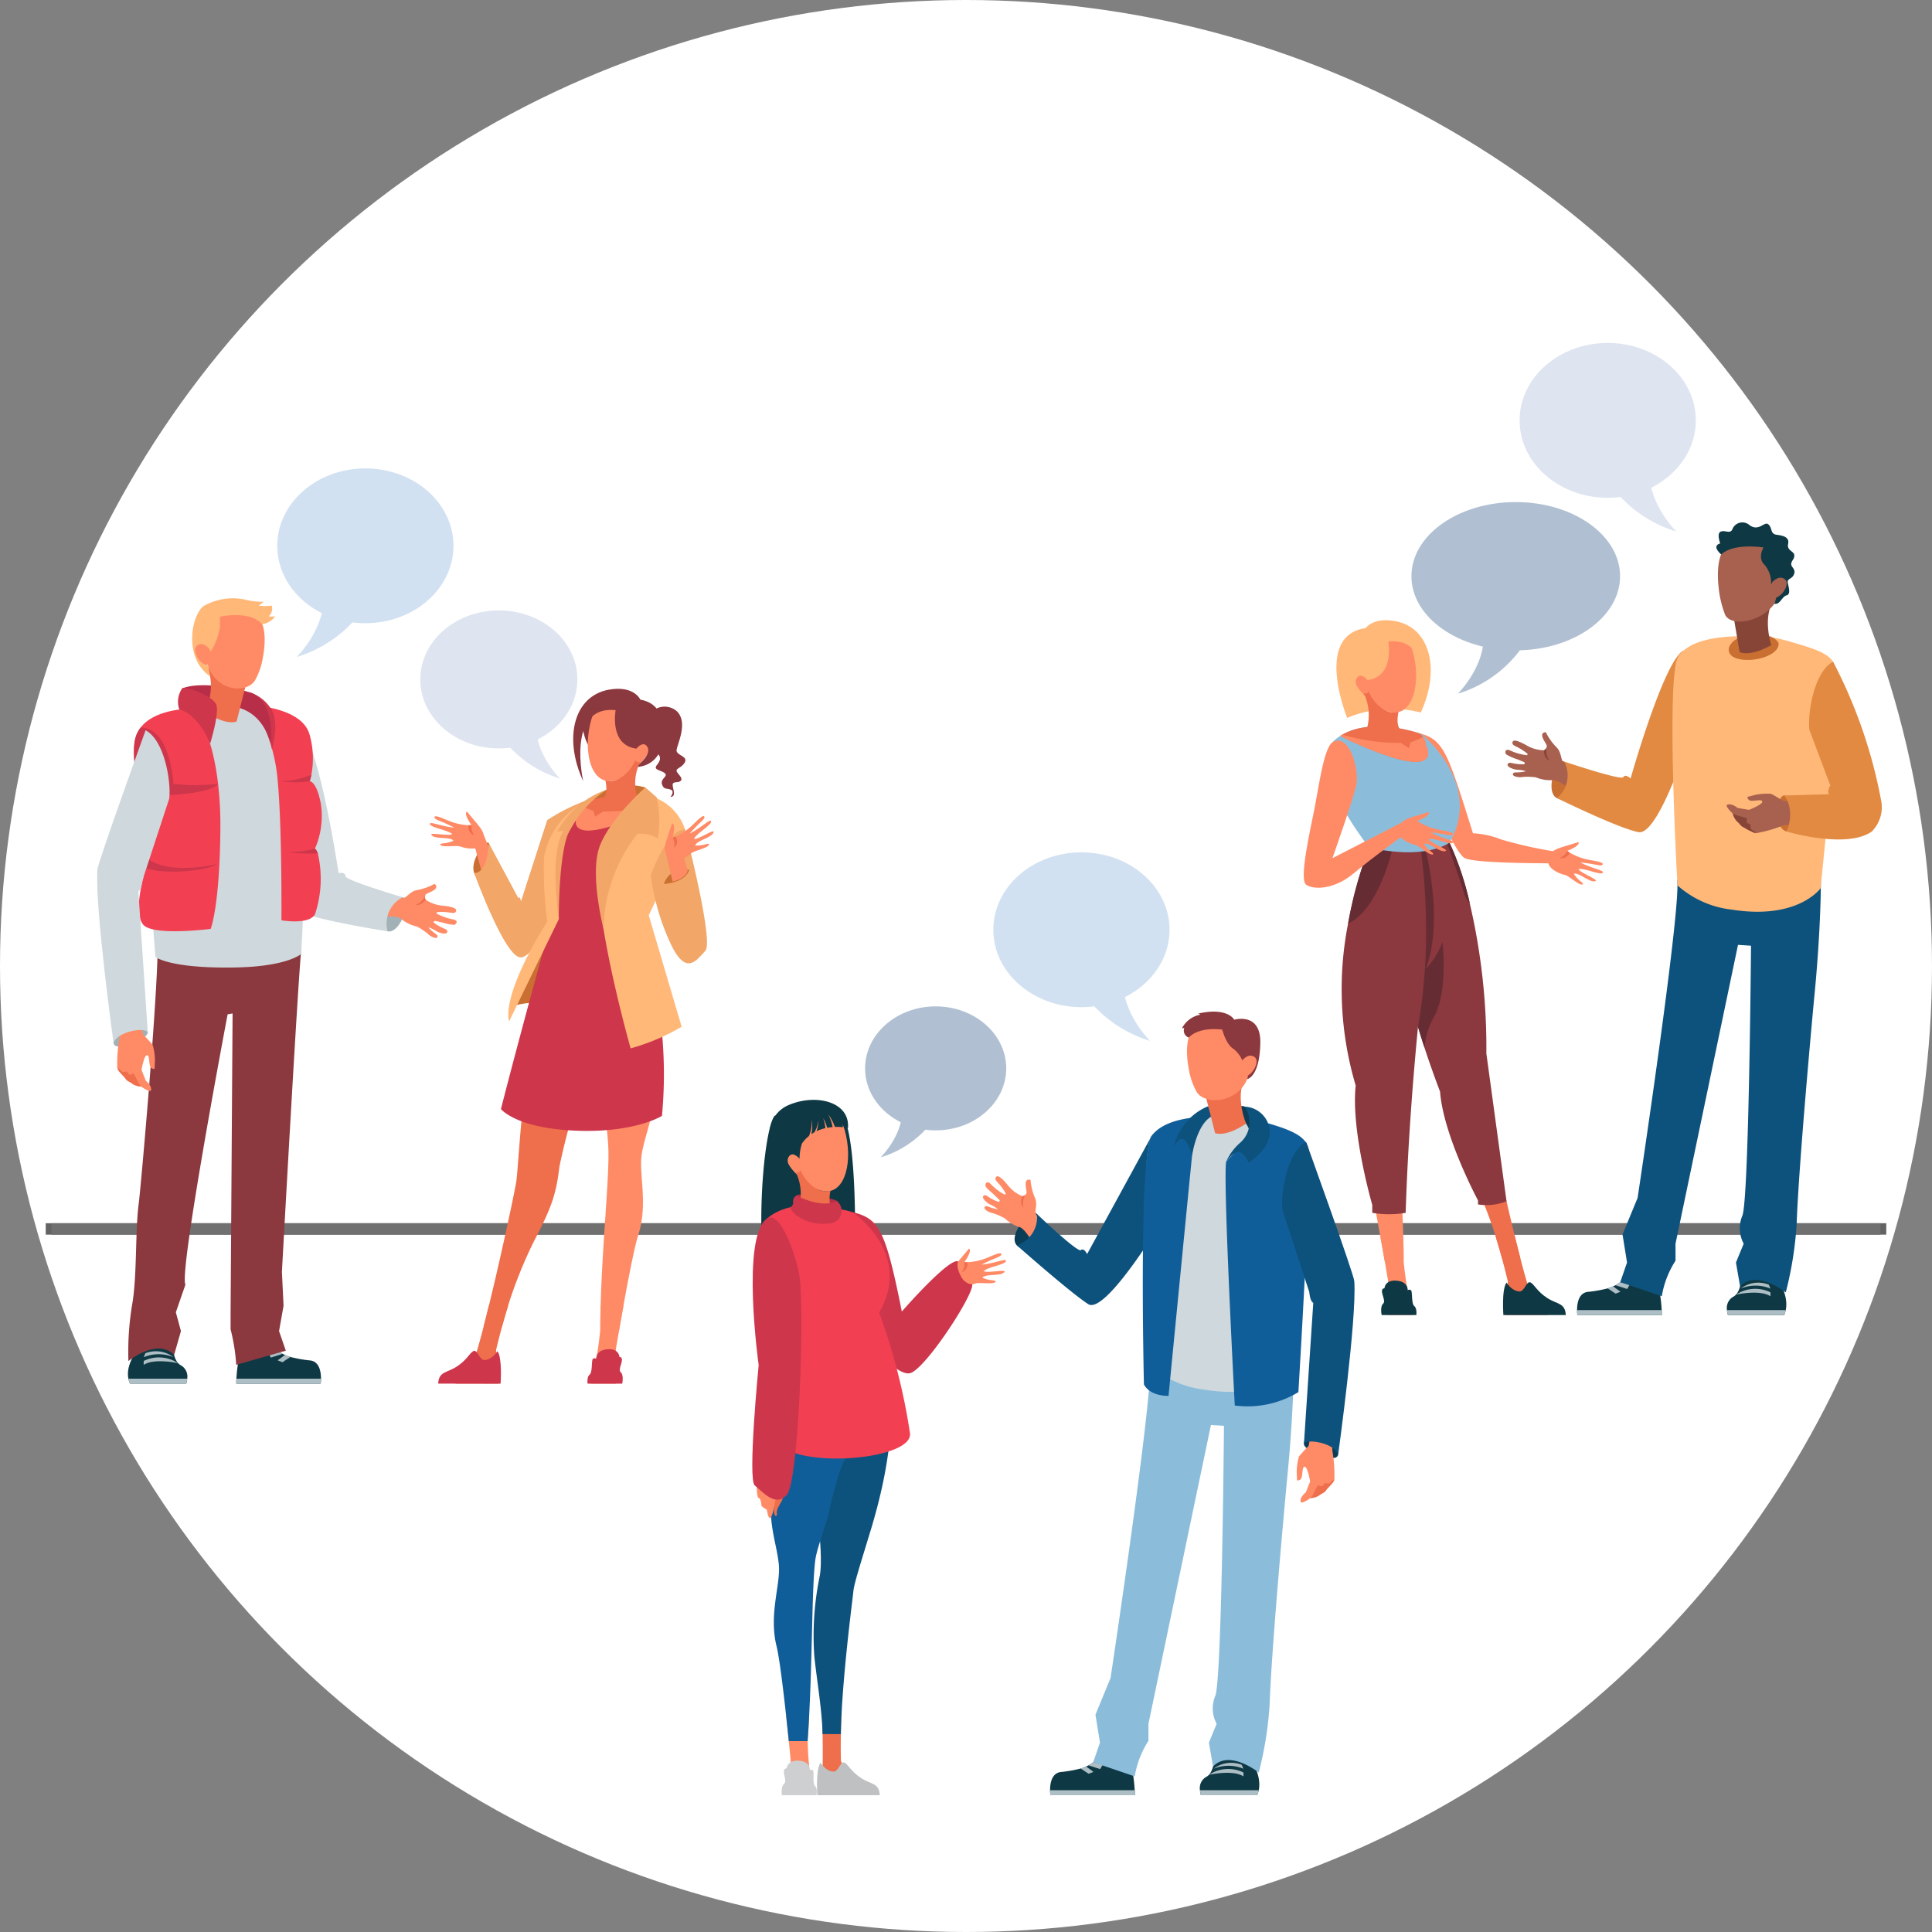 <svg xmlns="http://www.w3.org/2000/svg" width="169" height="169" viewBox="0 0 169 169">
  <rect x="0" y="0" width="169" height="169" fill="#808080" stroke="none"/>
  <g id="Grupo_898337" data-name="Grupo 898337" transform="translate(-1067 -1561)">
    <g id="Grupo_898330" data-name="Grupo 898330">
      <circle id="Elipse_6260" data-name="Elipse 6260" cx="84.5" cy="84.5" r="84.5" transform="translate(1067 1561)" fill="#fff"/>
      <g id="Grupo_898289" data-name="Grupo 898289" transform="translate(1075.498 1597)">
        <g id="Rectángulo_297411" data-name="Rectángulo 297411" transform="translate(-4.498 71)" fill="#636363" stroke="#707070" stroke-width="1">
          <rect width="161" height="1" stroke="none"/>
          <rect x="0.5" y="0.5" width="160" fill="none"/>
        </g>
        <g id="OBJECTS" transform="translate(0 0)">
          <g id="Grupo_889116" data-name="Grupo 889116" transform="translate(77.478 52.495)">
            <path id="Trazado_622932" data-name="Trazado 622932" d="M477.208,304.757c-.034.615,2.875,1.828,2.995.94S477.295,303.2,477.208,304.757Z" transform="translate(-449.128 -266.958)" fill="#0a3d56"/>
            <g id="Grupo_889111" data-name="Grupo 889111" transform="translate(27.453 36.396)">
              <path id="Trazado_622933" data-name="Trazado 622933" d="M477.644,302.844a12.575,12.575,0,0,1,.191,2.6.269.269,0,0,1-.015.039c-.143.338-.57.66-.711.889s-.41.274-.623.463a1.589,1.589,0,0,1-.748.224s-.843.619-.867.281c-.028-.421.465-.787.465-.787l.375-.95s-.219-1.281-.467-1.281-.156.531-.281.952a.359.359,0,0,1-.395.235l-.031-.768a5.214,5.214,0,0,1,.193-1.31c.14-.208.849-.939.849-.939l.3-1.584,2.124.127A10.607,10.607,0,0,0,477.644,302.844Z" transform="translate(-474.538 -300.905)" fill="#ff8b66"/>
              <path id="Trazado_622934" data-name="Trazado 622934" d="M481.729,320.387c-.143.338-.57.66-.711.889s-.41.274-.623.463a1.589,1.589,0,0,1-.748.224c.2-.16.566-1.055.658-1.11s.147.072.312.072.237-.329.4-.274a.331.331,0,0,0,.456-.145A.279.279,0,0,1,481.729,320.387Z" transform="translate(-478.447 -315.811)" fill="#ef6e4b"/>
            </g>
            <path id="Trazado_622935" data-name="Trazado 622935" d="M371.425,220.983c-.51-.591-2.577,1.859-1.758,2.742s2.4-.884,2.4-.884A3.992,3.992,0,0,0,371.425,220.983Z" transform="translate(-366.701 -203.289)" fill="#0a3d56"/>
            <g id="Grupo_889112" data-name="Grupo 889112" transform="translate(0 14.401)">
              <path id="Trazado_622936" data-name="Trazado 622936" d="M358.514,210.484a5.6,5.6,0,0,1,1.065.457,3.187,3.187,0,0,0,1.267.757c.394.081.959,1.014.959,1.014a3.475,3.475,0,0,0,.949-1.664s-.433-.366-.475-.54c-.087-.347.2-.823-.092-1.423a5.039,5.039,0,0,1-.358-1.5s-.336-.149-.413.19.127.847.046.988a.4.4,0,0,1-.057.078.021.021,0,0,0,0,.007.379.379,0,0,1-.286.144.047.047,0,0,1-.024,0,3.1,3.1,0,0,1-1.271-.98c-.35-.422-.865-.976-1.031-.659s.264.344.868,1.421l-.084.094a4.636,4.636,0,0,1-1.223-.925c-.379-.372-.51,0-.457.179s.487.5.758.768c.181.178.37.362.483.471l-.056.157c-1-.341-1.118-.746-1.361-.557s.353.7.671.81a2.91,2.91,0,0,1,.577.364c-.817-.112-.987-.4-1.147-.2S358.231,210.447,358.514,210.484Z" transform="translate(-357.659 -207.261)" fill="#ff8b66"/>
              <path id="Trazado_622937" data-name="Trazado 622937" d="M372.115,215.2a1.531,1.531,0,0,1,.186-1.174.38.38,0,0,1-.286.144A.916.916,0,0,0,372.115,215.2Z" transform="translate(-368.561 -212.433)" fill="#ef6e4b"/>
            </g>
            <path id="Trazado_622938" data-name="Trazado 622938" d="M382.086,192.164l-5.652,10.353s-.255-.582-.544-.349S372.042,199,372.042,199a2.567,2.567,0,0,1-1.758,2.742s4.706,4.162,6.251,5.15,6.769-7.779,6.769-7.779Z" transform="translate(-367.319 -181.309)" fill="#0d527c"/>
            <g id="Grupo_889113" data-name="Grupo 889113" transform="translate(5.877 63.701)">
              <path id="Trazado_622939" data-name="Trazado 622939" d="M382.678,421.56a3.361,3.361,0,0,0,.026.435h7.388c0-.146,0-.292-.01-.435a13.565,13.565,0,0,0-.694-3.609l-1.846-.793a2.954,2.954,0,0,1-1.082,1.956,2.611,2.611,0,0,1-.422.271c-.068.037-.135.07-.206.1a3.547,3.547,0,0,1-.472.175,11.5,11.5,0,0,1-1.773.31C382.8,420.094,382.678,421,382.678,421.56Z" transform="translate(-382.678 -417.158)" fill="#0e3944"/>
              <path id="Trazado_622940" data-name="Trazado 622940" d="M382.678,435.9a3.361,3.361,0,0,0,.026.435h7.388c0-.146,0-.292-.01-.435Z" transform="translate(-382.678 -431.497)" fill="#adbec4"/>
              <path id="Trazado_622941" data-name="Trazado 622941" d="M396.978,425.756l1.025.329.217-.375-.819-.224A2.614,2.614,0,0,1,396.978,425.756Z" transform="translate(-393.619 -423.529)" fill="#adbec4"/>
              <path id="Trazado_622942" data-name="Trazado 622942" d="M394.091,427.247l.691.459.425-.167-.644-.467A3.548,3.548,0,0,1,394.091,427.247Z" transform="translate(-391.41 -424.743)" fill="#adbec4"/>
            </g>
            <g id="Grupo_889114" data-name="Grupo 889114" transform="translate(18.983 62.867)">
              <path id="Trazado_622943" data-name="Trazado 622943" d="M438.487,418.841a1.844,1.844,0,0,0,.083.435h4.921a2.2,2.2,0,0,0,.138-.435c.485-2.355-2.785-5.236-2.785-5.236l-1.038,1.385s.12,2.217-.759,2.678A1.124,1.124,0,0,0,438.487,418.841Z" transform="translate(-438.48 -413.605)" fill="#0e3944"/>
              <path id="Trazado_622944" data-name="Trazado 622944" d="M443.654,435.9h-5.142a1.845,1.845,0,0,0,.083.435h4.921A2.205,2.205,0,0,0,443.654,435.9Z" transform="translate(-438.504 -430.663)" fill="#adbec4"/>
              <path id="Trazado_622945" data-name="Trazado 622945" d="M441.855,428.438s2.073-.473,3.019.14v-.342A3.041,3.041,0,0,0,441.855,428.438Z" transform="translate(-441.062 -424.551)" fill="#adbec4"/>
              <path id="Trazado_622946" data-name="Trazado 622946" d="M443.6,426.2a3.382,3.382,0,0,1,2.608,0l-.147-.345A2.532,2.532,0,0,0,443.6,426.2Z" transform="translate(-442.4 -422.842)" fill="#adbec4"/>
            </g>
            <path id="Trazado_622947" data-name="Trazado 622947" d="M416.327,273.844c0,4.681-.461,9.449-.579,10.658s-1.371,14.719-1.547,19.945a31.853,31.853,0,0,1-.95,5.917s-2.55-2.061-4-.53l-.362-2.089.677-1.645a2.857,2.857,0,0,1-.132-2.417c.592-1.057.773-23.65.773-23.65l-1.139-.073-5.467,26.14v1.489a8.2,8.2,0,0,0-1.2,3.107l-3.633-1.235.592-1.716-.394-2.45,1.32-3.2s3.776-24.988,3.469-27.792Z" transform="translate(-389.118 -243.804)" fill="#8bbddb"/>
            <path id="Trazado_622948" data-name="Trazado 622948" d="M431.164,206.959s-1.972,2.777-7.745,1.863a8.576,8.576,0,0,1-4.768-2.12s-1.054-18.589.106-20.1c.843-1.1,2.5-1.565,4.662-1.679.815-.042,1.7-.035,2.644.01a8.925,8.925,0,0,1,1.976.317c2.419.675,4.114,2.262,4.371,3.507C432.733,190.32,431.164,206.959,431.164,206.959Z" transform="translate(-403.989 -175.749)" fill="#cfd8dc"/>
            <path id="Trazado_622949" data-name="Trazado 622949" d="M452.742,182.035a2.064,2.064,0,0,1,1.02,1.558s.349-2.131-.479-2.455S452.742,182.035,452.742,182.035Z" transform="translate(-430.372 -172.831)" fill="#0a3d56"/>
            <path id="Trazado_622950" data-name="Trazado 622950" d="M454.413,210.184a8.545,8.545,0,0,1-5.565,1.169s-1.036-19.5-.756-21.325a15.64,15.64,0,0,1,1.8-1.7,3.126,3.126,0,0,0,.968-1.918c2.419.675,4.171,1.21,4.429,2.455C455.616,190.422,454.413,210.184,454.413,210.184Z" transform="translate(-426.814 -176.903)" fill="#105e99"/>
            <path id="Trazado_622951" data-name="Trazado 622951" d="M422.658,185.016a8.046,8.046,0,0,0-1.126,3.384c-.123,1.149-2.063,21.052-2.063,21.052-1.752-.01-2.152-1.012-2.152-1.012s-.481-20.237.679-21.745C418.839,185.6,420.5,185.13,422.658,185.016Z" transform="translate(-403.229 -175.84)" fill="#105e99"/>
            <path id="Trazado_622952" data-name="Trazado 622952" d="M449.882,181.317a2.307,2.307,0,0,1,2.139,1.783c.425,1.752-1.814,3.127-1.814,3.127s-.367-.946-.859-.945-1.1.854-1.1.854a4.8,4.8,0,0,1,1.166-1.606A2.408,2.408,0,0,0,449.882,181.317Z" transform="translate(-426.971 -173.01)" fill="#0d527c"/>
            <path id="Trazado_622953" data-name="Trazado 622953" d="M431.806,181.15a5.04,5.04,0,0,0-3.007,3.539s.456-.891.859-.625.734,1.378.734,1.378.4-2.719,1.722-3.406Z" transform="translate(-412.09 -172.882)" fill="#0d527c"/>
            <path id="Trazado_622954" data-name="Trazado 622954" d="M471.188,194.421c-1.659.872-2.246,4.5-2.07,5.976l2.348,7.157s.059.833.352.95L471,220.835c.237-.468,2.654-.087,2.995.94,0,0,1.646-11.9,1.41-15.172C475.354,205.956,471.188,194.421,471.188,194.421Z" transform="translate(-442.916 -183.036)" fill="#0d527c"/>
            <path id="Trazado_622955" data-name="Trazado 622955" d="M440.873,172.606l.768,3.025s.869.409,2.711-.831c0,0-.978-2.3-.112-3.937,0,0-.219.013-.566.054C443.674,170.917,443.326,172.716,440.873,172.606Z" transform="translate(-421.328 -165.011)" fill="#ef6e4b"/>
            <g id="Grupo_889115" data-name="Grupo 889115" transform="translate(17.414)">
              <path id="Trazado_622956" data-name="Trazado 622956" d="M439.238,153.023c.036,3.579-3.79,4.046-4.681,2.723a6,6,0,0,1-.712-2.039c-.037-.191-.068-.385-.093-.58-.166-1.32-.037-2.656.7-3.01C437.019,148.886,439.2,149.444,439.238,153.023Z" transform="translate(-433.245 -148.685)" fill="#ff8b66"/>
              <path id="Trazado_622964" data-name="Trazado 622964" d="M432.4,148.215s.714-.948,2.923-.7c0,0,.33,1.313,1,1.7a2.7,2.7,0,0,1,.926,1.51s.063-.556.348-.617-.083,1.737-.083,1.737,1.087-.164,1.141-3.167c.048-2.715-2.282-2.024-2.282-2.024s-.56-1.119-3.138-.543l.186.1a2.249,2.249,0,0,0-1.616,1.19l.2-.02A.64.64,0,0,0,432.4,148.215Z" transform="translate(-431.8 -145.949)" fill="#8b383e"/>
              <path id="Trazado_622965" data-name="Trazado 622965" d="M453.865,162.788s.517-.731,1.091-.365-.213,1.7-.8,1.7S453.865,162.788,453.865,162.788Z" transform="translate(-448.628 -158.475)" fill="#ff8b66"/>
            </g>
          </g>
          <g id="Grupo_889123" data-name="Grupo 889123" transform="translate(57.309 60.21)">
            <path id="Trazado_622968" data-name="Trazado 622968" d="M300.255,413.9a6.474,6.474,0,0,1-1.542-2.623c-.03-1.073-.009-2.547.04-4.154h-1.69c.068,1.752.073,3.936.049,4.6-.036.111-.159.846-.22.952a6.973,6.973,0,0,0-.015,1.38l3.419-.138-.031-.009C300.259,413.9,300.257,413.9,300.255,413.9Z" transform="translate(-290.962 -353.494)" fill="#ef6e4b"/>
            <path id="Trazado_622969" data-name="Trazado 622969" d="M293.571,306.1c.071-4.535.977-11.4,1.1-12.536.081-.735.712-2.653,1.557-5.458,1.959-6.506,2.086-11.2,1.415-15.437l-4.376.1c-.758,3.365-5.052,7-2.131,10.887.118,1.453.947,6.381.6,8.551a25.809,25.809,0,0,0-.507,6.789c.065,1.238.737,5.119.733,7.1Z" transform="translate(-285.824 -250.621)" fill="#0d527c"/>
            <g id="Grupo_889117" data-name="Grupo 889117" transform="translate(17.496 13.011)">
              <path id="Trazado_622970" data-name="Trazado 622970" d="M347.736,234.19l-.839,1c-.842,1-.63,1.077-.472,1.763.147.641,1.349.5,1.827.307.405-.161,1.484.087,1.783-.136.121-.09,0-.139-.348-.173a2.549,2.549,0,0,1-.77-.218c.257-.379,1.723-.083,1.936-.53.1-.217-1.647.169-1.814-.055,0,0,.08-.146.924-.4.484-.149.983-.3,1.011-.461.049-.3-.91.192-2.126.3,0,0,.491-.252.962-.455.431-.183.852-.31.752-.494-.081-.151-.746.154-1.176.332a5.206,5.206,0,0,1-1.8.408,1.858,1.858,0,0,1-.255,0C348.1,234.28,347.736,234.19,347.736,234.19Z" transform="translate(-346.28 -234.19)" fill="#ff8b66"/>
              <path id="Trazado_622971" data-name="Trazado 622971" d="M350,239.207a1.188,1.188,0,0,1-.226.883.71.71,0,0,0,.481-.879A1.859,1.859,0,0,1,350,239.207Z" transform="translate(-348.956 -238.029)" fill="#ef6e4b"/>
            </g>
            <path id="Trazado_622972" data-name="Trazado 622972" d="M276.306,183.929c-1.088,1.375-1.965,13.159,0,17.406a16.7,16.7,0,0,0,6.9-.424s.732-15.31-1.1-17.22Z" transform="translate(-274.352 -182.541)" fill="#0e3944"/>
            <path id="Trazado_622973" data-name="Trazado 622973" d="M306.178,219.9c2.833.683,3.361.9,4.947,8.864,0,0,4.125-4.742,4.934-4.39,0,0-.266.426.3,1.415a1.217,1.217,0,0,0,.927.607c.117.94-4.066,7.34-5.409,7.751s-4.912-3.954-5.447-5.383S306.178,219.9,306.178,219.9Z" transform="translate(-298.046 -210.248)" fill="#ce364c"/>
            <path id="Trazado_622974" data-name="Trazado 622974" d="M288.14,214.111c.175-.327,3.232.219,3.532.468s-1.146,1.354-1.92,1.037S287.935,214.494,288.14,214.111Z" transform="translate(-284.28 -205.738)" fill="#b72e48"/>
            <path id="Trazado_622975" data-name="Trazado 622975" d="M286.429,408.537h-2c.225,2.064.392,3.817.392,3.817L284.6,415.4h2.176a31.06,31.06,0,0,1-.471-4.8C286.358,409.927,286.4,409.235,286.429,408.537Z" transform="translate(-281.462 -354.575)" fill="#ff8b66"/>
            <path id="Trazado_622976" data-name="Trazado 622976" d="M278.6,287.589h0c.175,1.449.5,2.417.631,3.636.189,1.775-.9,4.346-.192,7.2.333,1.353.816,5.82,1.068,8.291h1.65c0-.023,0-.048,0-.07.431-6.013.337-12.947.655-15.672.134-1.149.933-3.014,1.245-4.5,0-.007.949-4.312,1.6-4.673,2.657-1.479,3.476-9.136,3.476-9.136l-6.531.3a10.257,10.257,0,0,0-3.426,8.785s-.008.058-.02.159A22.187,22.187,0,0,0,278.6,287.589Z" transform="translate(-276.915 -250.621)" fill="#105e99"/>
            <path id="Trazado_622977" data-name="Trazado 622977" d="M283.152,425.549s.081-.75,1.112-.662.9.842.9.842a.238.238,0,0,1,.293,0c.128.122-.062,1.162.184,1.381s.124.794.124.794h-3.029s-.111-.739.209-1.013S282.573,425.631,283.152,425.549Z" transform="translate(-280.152 -367.079)" fill="#cdcfd0"/>
            <path id="Trazado_622978" data-name="Trazado 622978" d="M275.684,238.52c1.185,2.672,12.108,1.849,11.711-.587A54.081,54.081,0,0,0,284.7,227.4c3-5.124-2.242-8.714-2.242-8.714s-4.893-1.792-7.577.51,3,9.416,3,9.416C277.109,230.509,275.174,237.371,275.684,238.52Z" transform="translate(-273.607 -208.804)" fill="#f24052"/>
            <g id="Grupo_889121" data-name="Grupo 889121" transform="translate(1.514)">
              <path id="Trazado_622979" data-name="Trazado 622979" d="M282.565,182.8s3.857-1.292,4.634,1.424.071,5.58-1.739,5.388C282.912,189.338,279.568,184.323,282.565,182.8Z" transform="translate(-280.643 -181.621)" fill="#ff8b66"/>
              <path id="Trazado_622984" data-name="Trazado 622984" d="M282.367,188.845a4.4,4.4,0,0,0-.837,2.585s-.647-.793-.986-.1,1.017,1.7,1.017,1.7-2.183.123-2.439-2.7C279.014,189.132,280.557,188.046,282.367,188.845Z" transform="translate(-278.91 -186.274)" fill="#0e3944"/>
              <path id="Trazado_622985" data-name="Trazado 622985" d="M288.332,204.926c.3.8,1.431,2.178,2.632,1.783,0,0-.3,1.188.2,1.621,0,0,.528.92-.674,1.05a2.639,2.639,0,0,1-2.34-1.05,4.354,4.354,0,0,0-.245-3.257A.261.261,0,0,0,288.332,204.926Z" transform="translate(-285.633 -198.788)" fill="#ef6e4b"/>
              <path id="Trazado_622989" data-name="Trazado 622989" d="M279.82,179.284a2.725,2.725,0,0,0-1.371,3.558c.244-.948,2.058-1.636,2.058-1.636a1.844,1.844,0,0,0,.552,1.411,3.3,3.3,0,0,1,.626-.667,3.523,3.523,0,0,0,.132-.4,3.007,3.007,0,0,0,.075-.374c.008-.061.017-.12.018-.175s.009-.109.005-.159a1.643,1.643,0,0,0-.015-.237l-.011-.09.021.088a1.717,1.717,0,0,1,.042.237c.009.05.008.1.013.161s0,.118,0,.181a3.106,3.106,0,0,1-.035.393c-.011.075-.025.148-.041.221.086-.059.173-.113.262-.162.032-.053.064-.107.093-.164a2.028,2.028,0,0,0,.2-.593,1.257,1.257,0,0,0,.017-.209v-.08l.009.08a1.277,1.277,0,0,1,.009.213,2.1,2.1,0,0,1-.133.637l-.007.018a3.733,3.733,0,0,1,.778-.265c-.008-.072-.017-.147-.029-.223a2.978,2.978,0,0,0-.1-.453,1.72,1.72,0,0,0-.078-.2,1.734,1.734,0,0,1,.112.183,3.07,3.07,0,0,1,.183.439c.025.074.048.148.068.22a4.542,4.542,0,0,1,.477-.061c-.025-.125-.06-.278-.105-.431a3.026,3.026,0,0,0-.175-.462,1.778,1.778,0,0,0-.112-.2,1.774,1.774,0,0,1,.143.178,3.107,3.107,0,0,1,.253.438,4.844,4.844,0,0,1,.194.463,5.125,5.125,0,0,1,.7.025c0-.019,0-.039,0-.062a2.4,2.4,0,0,0-.041-.412,1.805,1.805,0,0,0-.124-.4,1.073,1.073,0,0,0-.064-.124l-.027-.046.035.04a1.1,1.1,0,0,1,.088.112,1.883,1.883,0,0,1,.2.385,2.556,2.556,0,0,1,.125.423c.009.043.015.08.02.112.146.022.232.043.232.043C285.28,178.915,282.2,178.211,279.82,179.284Z" transform="translate(-278.237 -178.794)" fill="#0e3944"/>
            </g>
            <path id="Trazado_622990" data-name="Trazado 622990" d="M286.036,215.458c.025.578,1.513,1.642,3.294,1.423a1.106,1.106,0,0,0,.752-1.971s-1.065.746-3.532-.468a.584.584,0,0,0-.294.537A.461.461,0,0,1,286.036,215.458Z" transform="translate(-282.69 -206.069)" fill="#ce364c"/>
            <g id="Grupo_889122" data-name="Grupo 889122" transform="translate(0.389 33.122)">
              <path id="Trazado_622991" data-name="Trazado 622991" d="M280.579,324.6a1.5,1.5,0,0,1,0,.7c-.1.267-.549.853-.48,1.176s-.283.47-.254-.44S279.845,324.42,280.579,324.6Z" transform="translate(-278.341 -323.452)" fill="#ef6e4b"/>
              <path id="Trazado_622992" data-name="Trazado 622992" d="M275.2,321.072l-.254,1.321s-.176.91-.352.881-.264-.734-.264-.734-.44-.234-.47-.367-.029-.6-.249-.661-.162-1.7-.162-1.7S275.017,320.632,275.2,321.072Z" transform="translate(-273.446 -319.81)" fill="#ff8b66"/>
            </g>
            <path id="Trazado_622993" data-name="Trazado 622993" d="M273.068,222.668c1.2-.855,2.695,3.621,2.876,5.246.411,3.679-.117,17.7-1.116,18.888s-2.173-.293-2.819-.788.338-10.536.338-10.536S270.779,224.3,273.068,222.668Z" transform="translate(-271.79 -212.28)" fill="#ce364c"/>
            <path id="Trazado_622994" data-name="Trazado 622994" d="M295.924,428.4s-.167-2.25.273-2.838c0,0,.486.773,1.152.773.433,0,.608-1,.978-.773.325.2.544.759,1.417,1.335s1.583.412,1.638,1.5Z" transform="translate(-290.232 -367.576)" fill="#bfc0c1"/>
          </g>
          <g id="Grupo_889133" data-name="Grupo 889133" transform="translate(123.189 9.688)">
            <path id="Trazado_622995" data-name="Trazado 622995" d="M600.341,231.5c-.691-.363-1.717,2.674-.632,3.2s1.913-1.7,1.913-1.7A3.993,3.993,0,0,0,600.341,231.5Z" transform="translate(-595.205 -210.572)" fill="#c96f32"/>
            <g id="Grupo_889124" data-name="Grupo 889124" transform="translate(0 18.366)">
              <path id="Trazado_622996" data-name="Trazado 622996" d="M583.587,224.615a5.6,5.6,0,0,1,1.158.035,3.188,3.188,0,0,0,1.456.241c.4-.069,1.264.592,1.264.592a3.472,3.472,0,0,0,.273-1.9,2.03,2.03,0,0,1-.64-.329c-.208-.291-.118-.837-.606-1.29a5.038,5.038,0,0,1-.882-1.262s-.367-.016-.315.328.428.742.4.9a.4.4,0,0,1-.024.093.022.022,0,0,0,0,.008.381.381,0,0,1-.214.239.049.049,0,0,1-.022.009,3.1,3.1,0,0,1-1.542-.446c-.48-.264-1.162-.591-1.2-.236s.372.223,1.328,1l-.043.118a4.641,4.641,0,0,1-1.477-.412c-.489-.207-.473.191-.359.334a4.275,4.275,0,0,0,.987.436c.233.1.477.2.622.261l.005.167c-1.057.049-1.314-.285-1.471-.02s.583.52.92.508a2.915,2.915,0,0,1,.67.127c-.8.2-1.064-.007-1.142.232S583.311,224.685,583.587,224.615Z" transform="translate(-582.078 -220.706)" fill="#a8604f"/>
              <path id="Trazado_622997" data-name="Trazado 622997" d="M596.943,227.536a1.531,1.531,0,0,1-.257-1.161.381.381,0,0,1-.214.239A.916.916,0,0,0,596.943,227.536Z" transform="translate(-593.09 -225.043)" fill="#874538"/>
            </g>
            <path id="Trazado_622998" data-name="Trazado 622998" d="M612.325,190.287c-1.7.819-4.631,11.192-4.631,11.192s-.45-.448-.634-.125-5.177-1.365-5.177-1.365a2.567,2.567,0,0,1-.632,3.2s5.333,2.625,7.133,2.979,4.62-8.754,4.62-8.754Z" transform="translate(-596.748 -179.065)" fill="#e28a42"/>
            <g id="Grupo_889125" data-name="Grupo 889125" transform="translate(6.265 64.509)">
              <path id="Trazado_622999" data-name="Trazado 622999" d="M608.75,421.56a3.361,3.361,0,0,0,.026.435h7.388c0-.146,0-.292-.011-.435a13.568,13.568,0,0,0-.694-3.609l-1.846-.793a2.955,2.955,0,0,1-1.082,1.956,2.613,2.613,0,0,1-.423.271c-.068.037-.135.07-.206.1a3.544,3.544,0,0,1-.472.175,11.513,11.513,0,0,1-1.773.31C608.87,420.094,608.75,421,608.75,421.56Z" transform="translate(-608.75 -417.158)" fill="#0e3944"/>
              <path id="Trazado_623000" data-name="Trazado 623000" d="M608.75,435.9a3.361,3.361,0,0,0,.026.435h7.388c0-.146,0-.292-.011-.435Z" transform="translate(-608.75 -431.497)" fill="#adbec4"/>
              <path id="Trazado_623001" data-name="Trazado 623001" d="M623.05,425.756l1.025.329.216-.375-.819-.224A2.613,2.613,0,0,1,623.05,425.756Z" transform="translate(-619.691 -423.529)" fill="#adbec4"/>
              <path id="Trazado_623002" data-name="Trazado 623002" d="M620.164,427.247l.691.459.425-.167-.644-.467A3.548,3.548,0,0,1,620.164,427.247Z" transform="translate(-617.483 -424.743)" fill="#adbec4"/>
            </g>
            <g id="Grupo_889126" data-name="Grupo 889126" transform="translate(19.372 63.674)">
              <path id="Trazado_623003" data-name="Trazado 623003" d="M664.559,418.841a1.863,1.863,0,0,0,.083.435h4.921a2.22,2.22,0,0,0,.138-.435c.485-2.355-2.785-5.236-2.785-5.236l-1.038,1.385s.12,2.217-.759,2.678A1.124,1.124,0,0,0,664.559,418.841Z" transform="translate(-664.552 -413.605)" fill="#0e3944"/>
              <path id="Trazado_623004" data-name="Trazado 623004" d="M669.725,435.9h-5.142a1.86,1.86,0,0,0,.083.435h4.921A2.217,2.217,0,0,0,669.725,435.9Z" transform="translate(-664.576 -430.663)" fill="#adbec4"/>
              <path id="Trazado_623005" data-name="Trazado 623005" d="M667.928,428.438s2.073-.473,3.018.14v-.342A3.041,3.041,0,0,0,667.928,428.438Z" transform="translate(-667.135 -424.551)" fill="#adbec4"/>
              <path id="Trazado_623006" data-name="Trazado 623006" d="M669.676,426.2a3.382,3.382,0,0,1,2.608,0l-.147-.345A2.532,2.532,0,0,0,669.676,426.2Z" transform="translate(-668.473 -422.842)" fill="#adbec4"/>
            </g>
            <path id="Trazado_623007" data-name="Trazado 623007" d="M642.4,273.844c0,4.681-.461,9.449-.579,10.658s-1.37,14.719-1.547,19.945a31.869,31.869,0,0,1-.95,5.917s-2.55-2.061-3.995-.53l-.362-2.089.677-1.645a2.858,2.858,0,0,1-.132-2.417c.592-1.057.773-23.65.773-23.65l-1.139-.073L629.68,306.1v1.489a8.2,8.2,0,0,0-1.2,3.107l-3.633-1.235.592-1.716-.394-2.45,1.319-3.2s3.776-24.988,3.469-27.792Z" transform="translate(-614.803 -242.997)" fill="#0d527c"/>
            <path id="Trazado_623008" data-name="Trazado 623008" d="M644.285,192.522c0,.31,0,.627,0,.947,0,.592.007,1.2.016,1.818,0,.312.009.627.016.942.014.752.033,1.508.056,2.248.009.319.019.637.028.949.028.862.061,1.7.092,2.471.014.336.028.66.042.97.028.7.059,1.344.085,1.886.019.385.035.726.052,1.008.031.6.049.94.049.94a8.575,8.575,0,0,0,4.768,2.121c5.773.914,7.746-1.863,7.746-1.863s.023-.218.063-.608c.028-.256.061-.587.1-.979.049-.467.1-1.022.164-1.642q.046-.455.092-.951c.066-.693.136-1.442.209-2.227.026-.305.054-.618.08-.932.056-.627.11-1.273.162-1.919.026-.315.052-.632.075-.947.056-.7.106-1.39.153-2.069.021-.324.042-.641.061-.956.047-.742.085-1.459.115-2.126.014-.336.026-.658.033-.965.021-.693.028-1.313.014-1.837-.009-.4-.028-.738-.061-1.008a1.658,1.658,0,0,0-.164-.658c-.561-.824-1.8-1.207-4.223-1.884a8.928,8.928,0,0,0-1.975-.317c-.942-.045-1.83-.052-2.645-.009-2.1.113-3.73.559-4.592,1.592-.023.028-.047.056-.07.087a2.372,2.372,0,0,0-.284.93,17.943,17.943,0,0,0-.176,1.827c-.019.3-.033.615-.042.949C644.3,190.99,644.288,191.737,644.285,192.522Z" transform="translate(-629.673 -174.94)" fill="#ffb878"/>
            <path id="Trazado_623016" data-name="Trazado 623016" d="M668.768,184.582c.264.038.822.4.836.662.044.834-1.56,1.527-3.029,1.409s-1.472-.914-1.2-1.311S666.319,184.227,668.768,184.582Z" transform="translate(-645.706 -174.626)" fill="#c96f32"/>
            <path id="Trazado_623017" data-name="Trazado 623017" d="M667.061,172.957l.521,3.077s.833.478,2.77-.609c0,0-.789-2.373.206-3.933,0,0-.219,0-.568.008C669.99,171.5,669.5,173.264,667.061,172.957Z" transform="translate(-647.1 -164.684)" fill="#874538"/>
            <g id="Grupo_889131" data-name="Grupo 889131" transform="translate(18.452)">
              <path id="Trazado_623018" data-name="Trazado 623018" d="M661.058,145.32s-.889-.726-.085-.962c0,0-.339-.889.05-1.034s.785.212,1-.169a.938.938,0,0,1,1.517-.393c.831.6,1.293-.384,1.651-.066s.139.83.722.906,1.128.212,1,.8.509.622.539.978-.243.459-.268.763.407.432.252.888-.6.391-.561.718.325,1.049-.093,1.152-.575.839-1.063.734S661.058,145.32,661.058,145.32Z" transform="translate(-660.637 -142.511)" fill="#0e3944"/>
              <path id="Trazado_623019" data-name="Trazado 623019" d="M666.7,153.171c.106,2.917-4.058,4.171-4.84,2.781a9.074,9.074,0,0,1-.591-2.535c-.021-.194-.037-.389-.046-.585-.059-1.329.178-2.651.941-2.944C664.826,148.868,666.575,149.594,666.7,153.171Z" transform="translate(-661.083 -147.833)" fill="#a8604f"/>
              <path id="Trazado_623028" data-name="Trazado 623028" d="M666.325,149.794a2.375,2.375,0,0,0-.578-1.668c-.64-.611-.084-1.511-.084-1.511s-2.563-.434-3.7.6c0,0-.854-1.5,1.585-2.115s6.4,1.282,3.072,6.426l.543-1.781Z" transform="translate(-661.538 -144.409)" fill="#0e3944"/>
              <path id="Trazado_623029" data-name="Trazado 623029" d="M680.941,163.548s.574-.687,1.117-.276-.349,1.674-.931,1.633S680.941,163.548,680.941,163.548Z" transform="translate(-676.071 -158.296)" fill="#a8604f"/>
            </g>
            <path id="Trazado_623030" data-name="Trazado 623030" d="M683.985,244.256c-.622-.01-.974,2.853.243,3.154C684.229,247.41,685.687,244.284,683.985,244.256Z" transform="translate(-659.614 -220.358)" fill="#c96f32"/>
            <g id="Grupo_889132" data-name="Grupo 889132" transform="translate(19.352 23.72)">
              <path id="Trazado_623031" data-name="Trazado 623031" d="M669.517,246.26a12.586,12.586,0,0,1-2.5.72.3.3,0,0,1-.042-.007,6.441,6.441,0,0,1-1.015-.513c-.262-.1-.353-.345-.581-.515a1.59,1.59,0,0,1-.373-.686s-.778-.7-.453-.79c.406-.114.866.294.866.294l1.007.172s1.209-.478,1.158-.72-.552-.043-.989-.079c-.289-.022-.311-.338-.311-.338l.745-.188a5.212,5.212,0,0,1,1.321-.08c.233.095,1.093.638,1.093.638l1.611-.035.311,2.1A10.6,10.6,0,0,0,669.517,246.26Z" transform="translate(-664.471 -243.5)" fill="#a8604f"/>
              <path id="Trazado_623032" data-name="Trazado 623032" d="M668.706,252.7a6.446,6.446,0,0,1-1.015-.513c-.262-.1-.352-.345-.581-.515a1.59,1.59,0,0,1-.373-.686c.2.165,1.149.337,1.222.416s-.041.159-.007.32.371.164.351.337a.33.33,0,0,0,.235.417A.279.279,0,0,1,668.706,252.7Z" transform="translate(-666.205 -249.231)" fill="#874538"/>
            </g>
            <path id="Trazado_623033" data-name="Trazado 623033" d="M690.127,194.421c-1.659.872-2.246,4.5-2.07,5.976l1.824,4.846s-.358.654-.065.771l-3.98.112s1.019,1.061.243,3.154c0,0,5.2,1.558,7.43,0a3.024,3.024,0,0,0,.829-2.677A43.443,43.443,0,0,0,690.127,194.421Z" transform="translate(-661.466 -182.228)" fill="#e28a42"/>
          </g>
          <g id="Grupo_889141" data-name="Grupo 889141" transform="translate(0 16.35)">
            <path id="Trazado_623034" data-name="Trazado 623034" d="M134.9,256.571c.774.1-.13,3.175-1.319,2.979s-.588-2.493-.588-2.493A3.991,3.991,0,0,1,134.9,256.571Z" transform="translate(-108.165 -230.433)" fill="#a1b1b5"/>
            <g id="Grupo_889134" data-name="Grupo 889134" transform="translate(25.248 24.965)">
              <path id="Trazado_623035" data-name="Trazado 623035" d="M138.964,255.979a5.6,5.6,0,0,0-.968-.637,3.187,3.187,0,0,1-1.331-.639c-.284-.284-1.375-.241-1.375-.241a3.473,3.473,0,0,1,.865-1.709,2.031,2.031,0,0,0,.713.1c.338-.119.578-.618,1.238-.708a5.041,5.041,0,0,0,1.447-.527s.31.2.07.449-.777.361-.849.507a.4.4,0,0,0-.034.09.018.018,0,0,1,0,.007.379.379,0,0,0,.038.318.047.047,0,0,0,.013.02,3.1,3.1,0,0,0,1.518.52c.544.059,1.291.184,1.118.5s-.433-.031-1.664.06l-.033.122a4.646,4.646,0,0,0,1.446.51c.519.111.278.428.1.48a4.264,4.264,0,0,1-1.058-.21c-.248-.053-.506-.109-.659-.144l-.1.134c.837.648,1.239.521,1.215.829s-.776.09-1.045-.113a2.911,2.911,0,0,0-.622-.281c.544.62.874.605.8.845S139.15,256.195,138.964,255.979Z" transform="translate(-135.291 -251.617)" fill="#ff8b66"/>
              <path id="Trazado_623036" data-name="Trazado 623036" d="M146.228,256.9a1.53,1.53,0,0,0,.877-.8.379.379,0,0,0,.038.319A.916.916,0,0,1,146.228,256.9Z" transform="translate(-143.659 -255.048)" fill="#ef6e4b"/>
            </g>
            <path id="Trazado_623037" data-name="Trazado 623037" d="M97,192.164c1.811,2.362,3.377,13.019,3.377,13.019s.626-.108.591.261,5.022,1.856,5.022,1.856a2.567,2.567,0,0,0-1.319,2.979s-5.874-.914-7.55-1.658-2.063-12-2.063-12Z" transform="translate(-79.26 -181.164)" fill="#cfd8dc"/>
            <g id="Grupo_889135" data-name="Grupo 889135" transform="translate(12.167 63.847)">
              <path id="Trazado_623038" data-name="Trazado 623038" d="M87.01,421.56a3.359,3.359,0,0,1-.026.435H79.6c0-.146,0-.292.011-.435a13.565,13.565,0,0,1,.694-3.609l1.846-.793a2.955,2.955,0,0,0,1.082,1.956,2.616,2.616,0,0,0,.423.271c.068.037.136.07.206.1a3.541,3.541,0,0,0,.472.175,11.512,11.512,0,0,0,1.773.31C86.89,420.094,87.01,421,87.01,421.56Z" transform="translate(-79.596 -417.158)" fill="#0e3944"/>
              <path id="Trazado_623039" data-name="Trazado 623039" d="M87.01,435.9a3.359,3.359,0,0,1-.026.435H79.6c0-.146,0-.292.011-.435Z" transform="translate(-79.596 -431.497)" fill="#adbec4"/>
              <path id="Trazado_623040" data-name="Trazado 623040" d="M92.817,425.756l-1.025.329-.217-.375.819-.224A2.615,2.615,0,0,0,92.817,425.756Z" transform="translate(-88.762 -423.529)" fill="#adbec4"/>
              <path id="Trazado_623041" data-name="Trazado 623041" d="M96.112,427.247l-.691.459L95,427.539l.644-.467A3.547,3.547,0,0,0,96.112,427.247Z" transform="translate(-91.379 -424.743)" fill="#adbec4"/>
            </g>
            <g id="Grupo_889136" data-name="Grupo 889136" transform="translate(2.693 63.012)">
              <path id="Trazado_623042" data-name="Trazado 623042" d="M44.447,418.841a1.859,1.859,0,0,1-.083.435H39.442a2.22,2.22,0,0,1-.138-.435c-.485-2.355,3.49-5.236,3.49-5.236l.333,1.385s-.12,2.217.759,2.678A1.124,1.124,0,0,1,44.447,418.841Z" transform="translate(-39.263 -413.605)" fill="#0e3944"/>
              <path id="Trazado_623043" data-name="Trazado 623043" d="M39.438,435.9H44.58a1.86,1.86,0,0,1-.083.435H39.576A2.221,2.221,0,0,1,39.438,435.9Z" transform="translate(-39.397 -430.663)" fill="#adbec4"/>
              <path id="Trazado_623044" data-name="Trazado 623044" d="M48.154,428.438s-2.073-.473-3.018.14v-.342A3.041,3.041,0,0,1,48.154,428.438Z" transform="translate(-43.757 -424.551)" fill="#adbec4"/>
              <path id="Trazado_623045" data-name="Trazado 623045" d="M47.744,426.2a3.382,3.382,0,0,0-2.608,0l.147-.345A2.532,2.532,0,0,1,47.744,426.2Z" transform="translate(-43.757 -422.842)" fill="#adbec4"/>
            </g>
            <path id="Trazado_623046" data-name="Trazado 623046" d="M41.956,273.844c0,4.681-1.5,21.57-1.666,22.774-.309,2.309-.137,6.3-.562,8.748a25.167,25.167,0,0,0-.337,5s2.55-2.061,3.995-.53l.6-2.089L43.54,306.1l.837-2.417c-.592-1.057,3.692-23.65,3.692-23.65l.434-.073-.174,26.14v1.489a16.9,16.9,0,0,1,.493,3.107l4.338-1.235-.592-1.716.394-2.215-.144-2.96s1.395-25.458,1.7-28.262Z" transform="translate(-36.656 -243.659)" fill="#8b383e"/>
            <path id="Trazado_623047" data-name="Trazado 623047" d="M46.043,206.959s1.2,1.035,7.04.923c4.513-.086,5.708-1.18,5.708-1.18s1.054-18.589-.106-20.1c-.843-1.1-2.5-1.565-4.662-1.679-.815-.042-1.7-.035-2.644.01a8.925,8.925,0,0,0-1.976.317c-2.419.675-4.114,2.262-4.371,3.507C44.709,190.32,46.043,206.959,46.043,206.959Z" transform="translate(-40.945 -175.604)" fill="#cfd8dc"/>
            <path id="Trazado_623048" data-name="Trazado 623048" d="M91.523,198.12a9.83,9.83,0,0,1-.247,5.329c-.528.954-2.936.526-2.936.526s.059-8.056-.322-12.153a14.838,14.838,0,0,0-2.161-6.638s4.3.164,4.949,2.56a7.662,7.662,0,0,1,.153,3.5,4.078,4.078,0,0,1-.153.573.2.2,0,0,1,.038,0c.139.026.611.237.942,1.952a7.123,7.123,0,0,1-.51,3.932A1.123,1.123,0,0,1,91.523,198.12Z" transform="translate(-72.22 -175.824)" fill="#f24052"/>
            <path id="Trazado_623049" data-name="Trazado 623049" d="M86.413,185.22s.74-2.462-.145-3.634a3.461,3.461,0,0,0-1.845-1.368,5.614,5.614,0,0,1,1.35,1.879C85.931,182.841,86.413,185.22,86.413,185.22Z" transform="translate(-71.122 -172.023)" fill="#ce364c"/>
            <path id="Trazado_623050" data-name="Trazado 623050" d="M65.257,178.242c-1.261-.379-4.325-.959-5.871-.323,0,0-.126,1.321.416,1.781s5.808-2.223,7.345,3.053C67.148,182.754,67.607,178.949,65.257,178.242Z" transform="translate(-51.957 -170.048)" fill="#b72e48"/>
            <path id="Trazado_623051" data-name="Trazado 623051" d="M48.8,196.953c-.059,6.769-.848,8.707-.848,8.707s-4.986.646-5.886-.352,0-4.15,0-4.15a12.931,12.931,0,0,1-.411-1.233l0,0c-.089-.312-.183-.672-.263-1.059s-.15-.8-.2-1.217a4.475,4.475,0,0,1,.373-2.41,2.755,2.755,0,0,1,.312-.526s-.954-3.93-.531-5.67a2.592,2.592,0,0,1,.484-1c1.266-1.632,4.209-1.632,4.209-1.632.827.225,2.081,2.4,2.56,6.567v0A31.813,31.813,0,0,1,48.8,196.953Z" transform="translate(-38.021 -176.757)" fill="#f24052"/>
            <path id="Trazado_623052" data-name="Trazado 623052" d="M71.652,172.606l-.768,3.025s-.869.409-2.711-.831c0,0,.978-2.3.112-3.937,0,0,.219.013.565.054C68.851,170.917,69.2,172.716,71.652,172.606Z" transform="translate(-58.689 -164.866)" fill="#ef6e4b"/>
            <g id="Grupo_889139" data-name="Grupo 889139" transform="translate(8.312)">
              <path id="Trazado_623053" data-name="Trazado 623053" d="M68.172,152.937c-.036,3.579,3.406,4.094,4.3,2.772a6,6,0,0,0,.712-2.039c.037-.191.068-.385.093-.58.166-1.32.037-2.656-.7-3.01C70.008,148.848,68.208,149.357,68.172,152.937Z" transform="translate(-67 -148.502)" fill="#ff8b66"/>
              <path id="Trazado_623061" data-name="Trazado 623061" d="M69.313,147.582a1.726,1.726,0,0,0,1.137-.693,1.642,1.642,0,0,1-.568,0,.893.893,0,0,0,.255-.94,3.467,3.467,0,0,1-1.125,0l.445-.333a5.921,5.921,0,0,1-1.507-.156,5.171,5.171,0,0,0-3.761.528c-1.079.8-1.789,4.54.563,6.155l-.143-.817a2.031,2.031,0,0,1-.246-1.248c.157-.509.437-.1.437-.1a5.639,5.639,0,0,0,.816-2.186v-.867S68.2,146.338,69.313,147.582Z" transform="translate(-63.183 -145.329)" fill="#ffb878"/>
              <path id="Trazado_623062" data-name="Trazado 623062" d="M65.555,162.788s-.517-.731-1.091-.365.213,1.7.8,1.7S65.555,162.788,65.555,162.788Z" transform="translate(-64.01 -158.329)" fill="#ff8b66"/>
            </g>
            <path id="Trazado_623063" data-name="Trazado 623063" d="M60.74,183.544s.8-2.571.554-3.375-2.77-1.7-3-1.46a2.053,2.053,0,0,0-.249,1.84S59.609,180.793,60.74,183.544Z" transform="translate(-50.859 -170.838)" fill="#ce364c"/>
            <path id="Trazado_623064" data-name="Trazado 623064" d="M48.851,198.29l0,0c-.749.972-5.2,1.019-5.2,1.019s-2.936,4.308-.822,5.637c2.074,1.306,5.787.388,5.924.355-.82.672-5.949,1.127-6.844-.061l0,0a.658.658,0,0,1-.094-.174,3.552,3.552,0,0,1-.169-.885,19.648,19.648,0,0,1,.176-3.627,2.755,2.755,0,0,1,.312-.526s-.954-3.93-.531-5.67a2.593,2.593,0,0,1,.484-1c2.638.063,2.858,4.935,2.858,4.935a18.334,18.334,0,0,0,3.911,0Z" transform="translate(-38.272 -182.075)" fill="#ce364c"/>
            <path id="Trazado_623065" data-name="Trazado 623065" d="M36.881,304.757c.034.615-2.875,1.828-2.995.94S36.795,303.2,36.881,304.757Z" transform="translate(-32.454 -266.812)" fill="#a1b1b5"/>
            <g id="Grupo_889140" data-name="Grupo 889140" transform="translate(1.594 36.542)">
              <path id="Trazado_623066" data-name="Trazado 623066" d="M34.937,302.844a12.594,12.594,0,0,0-.191,2.6.3.3,0,0,0,.016.039c.143.338.57.66.711.889s.41.274.623.463a1.59,1.59,0,0,0,.748.224s.842.619.866.281c.028-.421-.465-.787-.465-.787l-.375-.95s.219-1.281.467-1.281.156.531.281.952a.359.359,0,0,0,.395.235l.031-.768a5.215,5.215,0,0,0-.193-1.31c-.14-.208-.849-.939-.849-.939l-.3-1.584-2.124.127A10.607,10.607,0,0,1,34.937,302.844Z" transform="translate(-34.582 -300.905)" fill="#ff8b66"/>
              <path id="Trazado_623067" data-name="Trazado 623067" d="M35.348,320.387c.143.338.57.66.711.889s.41.274.623.463a1.59,1.59,0,0,0,.748.224c-.2-.16-.566-1.055-.658-1.11s-.147.072-.311.072-.237-.329-.4-.274a.331.331,0,0,1-.456-.145A.279.279,0,0,0,35.348,320.387Z" transform="translate(-35.168 -315.811)" fill="#ef6e4b"/>
            </g>
            <path id="Trazado_623068" data-name="Trazado 623068" d="M32.032,194.421c1.659.872,2.246,4.5,2.07,5.976l-2.348,7.157s-.059.833-.352.95l.823,12.332c-.236-.468-2.654-.087-2.995.94,0,0-1.646-11.9-1.41-15.172C27.866,205.956,32.032,194.421,32.032,194.421Z" transform="translate(-27.796 -182.89)" fill="#cfd8dc"/>
            <path id="Trazado_623069" data-name="Trazado 623069" d="M96.178,211.578a8.123,8.123,0,0,0,2.678-.573,4.078,4.078,0,0,1-.153.573A9.485,9.485,0,0,1,96.178,211.578Z" transform="translate(-80.116 -195.579)" fill="#ce364c"/>
            <path id="Trazado_623070" data-name="Trazado 623070" d="M101.34,238.916a12.36,12.36,0,0,1-2.652-.129,8.54,8.54,0,0,0,2.405-.282A1.123,1.123,0,0,1,101.34,238.916Z" transform="translate(-82.037 -216.62)" fill="#ce364c"/>
          </g>
          <g id="Grupo_889148" data-name="Grupo 889148" transform="translate(29.106 24.251)">
            <path id="Trazado_623071" data-name="Trazado 623071" d="M169.242,236.269c-.186-.345-1.7,1.494-1.274,2.623s1.274.94,1.274.94S169.781,237.27,169.242,236.269Z" transform="translate(-164.092 -222.778)" fill="#c96f32"/>
            <g id="Grupo_889142" data-name="Grupo 889142" transform="translate(0 10.741)">
              <path id="Trazado_623072" data-name="Trazado 623072" d="M154.956,224.7l.839,1c.842,1,.63,1.077.472,1.763-.147.641-1.349.5-1.827.308-.4-.161-1.484.087-1.783-.136-.121-.09,0-.139.348-.173a2.557,2.557,0,0,0,.77-.218c-.257-.379-1.723-.083-1.937-.53-.1-.217,1.647.169,1.813-.055,0,0-.08-.146-.924-.4-.484-.149-.983-.3-1.011-.461-.049-.3.91.192,2.126.3,0,0-.491-.252-.962-.455-.431-.183-.852-.31-.752-.494.082-.151.746.154,1.176.332a5.207,5.207,0,0,0,1.8.408,1.858,1.858,0,0,0,.255,0C154.593,224.787,154.956,224.7,154.956,224.7Z" transform="translate(-151.714 -224.697)" fill="#ff8b66"/>
              <path id="Trazado_623073" data-name="Trazado 623073" d="M166.34,229.714a1.188,1.188,0,0,0,.226.883.71.71,0,0,1-.481-.879A1.865,1.865,0,0,0,166.34,229.714Z" transform="translate(-162.69 -228.536)" fill="#ef6e4b"/>
            </g>
            <path id="Trazado_623074" data-name="Trazado 623074" d="M168.937,233.2l.812,1.97-.805,1.883s-.608-2.237-.821-2.941S168.937,233.2,168.937,233.2Z" transform="translate(-164.246 -220.458)" fill="#ff8b66"/>
            <path id="Trazado_623075" data-name="Trazado 623075" d="M178.266,220.209a16.294,16.294,0,0,0-3.665,1.808l-2.292,7.1s-.078-.5-.235-.294l-2.584-4.808s-.043,2.623-1.274,2.623c0,0,2.527,6.968,3.936,7.36s3.837-5.756,3.837-5.756Z" transform="translate(-164.341 -210.523)" fill="#f2a668"/>
            <path id="Trazado_623076" data-name="Trazado 623076" d="M181.059,252.386c1.165-1.235,10.894-.386,11.955.73s-1.568-14.723-1.568-14.723-4.795-.441-5.063.812A51.4,51.4,0,0,1,181.059,252.386Z" transform="translate(-174.167 -224.378)" fill="#c96f32"/>
            <path id="Trazado_623077" data-name="Trazado 623077" d="M210,215.195a5.142,5.142,0,0,1,3.411-.2l.278,2.291s-3.827,1.4-5.065.985S207.057,216.878,210,215.195Z" transform="translate(-194.566 -206.363)" fill="#c96f32"/>
            <path id="Trazado_623078" data-name="Trazado 623078" d="M161.165,415.455a8.531,8.531,0,0,0,1.8-2.642c.328-1.081.716-2.566,1.112-4.185h1.689c-.554,1.765-.909,3.242-1.068,3.908a1.283,1.283,0,0,0,.062.312c.047.163.141,2.621.141,2.621H161.12l.034-.01Z" transform="translate(-158.911 -354.686)" fill="#ef6e4b"/>
            <path id="Trazado_623079" data-name="Trazado 623079" d="M212.564,408.628h2c-.373,2.058-.665,3.805-.665,3.805v3.036H211.72a31.782,31.782,0,0,0,.815-4.781C212.535,410.013,212.546,409.324,212.564,408.628Z" transform="translate(-197.626 -354.686)" fill="#ff8b66"/>
            <path id="Trazado_623080" data-name="Trazado 623080" d="M171.714,306.863c1.187-4.568,2.657-11.484,2.848-12.629.123-.74.234-3.089.525-5.973.076-3.289.455-10.808,2.3-15.076l4.349.1c-.176,3.389,3.111,7.048-.891,10.968a58.1,58.1,0,0,0-2.5,8.614c-.3,2.58-.777,3.724-2.268,6.6a39.4,39.4,0,0,0-2.753,7.393Z" transform="translate(-167.016 -251.056)" fill="#ef6e4b"/>
            <path id="Trazado_623081" data-name="Trazado 623081" d="M204.938,288.056h0c-.279,1.444-.674,2.41-.891,3.625-.317,1.769.584,4.332-.325,7.181-.43,1.349-1.234,5.8-1.662,8.265h-1.65c0-.023,0-.048,0-.07,0-5.994.827-13.141.7-15.859-.052-1.145-.247-2.77-.452-4.248,0-.007-.64-4.3-1.262-4.659-2.551-1.474-3.526-9.107-3.526-9.107l6.509.3a9.509,9.509,0,0,1,2.8,8.758s0,.058.009.158A22.138,22.138,0,0,1,204.938,288.056Z" transform="translate(-185.502 -251.056)" fill="#ff8b66"/>
            <path id="Trazado_623082" data-name="Trazado 623082" d="M160.262,428.4s.167-2.25-.273-2.838c0,0-.486.773-1.152.773-.433,0-.608-1-.979-.773-.325.2-.544.759-1.417,1.335s-1.583.412-1.637,1.5Z" transform="translate(-154.078 -367.617)" fill="#ce364c"/>
            <path id="Trazado_623083" data-name="Trazado 623083" d="M213.2,425.587s-.027-.747-1.064-.66-.963.839-.963.839a.236.236,0,0,0-.293,0c-.136.121-.021,1.158-.283,1.377s-.181.791-.181.791h3.029s.164-.737-.136-1.01S213.777,425.669,213.2,425.587Z" transform="translate(-196.622 -367.151)" fill="#ce364c"/>
            <path id="Trazado_623084" data-name="Trazado 623084" d="M189.879,229.122a38.823,38.823,0,0,1,2.382,17.477s-2.33,1.466-7.338,1.3c-5.419-.181-6.748-1.9-6.748-1.9,2.126-8.305,4.881-18.083,4.881-18.083-3-5.125,2.243-8.714,2.243-8.714s.038-.014.108-.038c.688-.23,4.505-1.4,7,.2a3.959,3.959,0,0,1,.472.35C195.561,222.007,189.879,229.122,189.879,229.122Z" transform="translate(-171.96 -209.238)" fill="#ce364c"/>
            <g id="Grupo_889146" data-name="Grupo 889146" transform="translate(12.536)">
              <path id="Trazado_623085" data-name="Trazado 623085" d="M233.778,186.051a1.631,1.631,0,0,1,2.258-.16c1.109,1.018-.056,3.107,0,3.491s.954.478.739.96-.793.56-.739.795.6.612.367.854-.749-.009-.707.41.316.967-.193,1.006c0,0,.391-.471.039-.627s-.624.016-.781-.482.57-.693.245-.967-1.043-.274-.7-.7.459-.823-.17-1.186S233.778,186.051,233.778,186.051Z" transform="translate(-226.993 -183.948)" fill="#8b383e"/>
              <path id="Trazado_623086" data-name="Trazado 623086" d="M209.6,185.475c-1.293-.034-1.379,2.8.173,4.309S211.714,185.531,209.6,185.475Z" transform="translate(-207.791 -183.947)" fill="#8b383e"/>
              <path id="Trazado_623087" data-name="Trazado 623087" d="M215.466,183.308s-3.857-1.291-4.634,1.424-.071,5.58,1.739,5.388C215.119,189.851,218.462,184.836,215.466,183.308Z" transform="translate(-209.243 -182.054)" fill="#ff8b66"/>
              <path id="Trazado_623092" data-name="Trazado 623092" d="M225.038,189.358a4.4,4.4,0,0,1,.838,2.585s.647-.793.986-.1-1.017,1.7-1.017,1.7,2.183.123,2.439-2.7C228.391,189.645,226.848,188.559,225.038,189.358Z" transform="translate(-220.351 -186.708)" fill="#8b383e"/>
              <path id="Trazado_623093" data-name="Trazado 623093" d="M218.671,205.439c-.3.8-1.43,2.178-2.632,1.783,0,0,.3,1.188-.2,1.621,0,0-.528.92.674,1.051a2.64,2.64,0,0,0,2.34-1.051,4.355,4.355,0,0,1,.245-3.257A.261.261,0,0,1,218.671,205.439Z" transform="translate(-213.226 -199.222)" fill="#ef6e4b"/>
              <path id="Trazado_623099" data-name="Trazado 623099" d="M208.795,180.834s-.583,3.061,1.814,3.371c0,0,.856-1.455,1.987-.437,0,0,1.208-3.32-1.638-3.851,0,0-.553-1.272-2.767-.868-3.093.565-3.954,4.3-2.231,8C205.959,187.045,204.446,180.4,208.795,180.834Z" transform="translate(-205.084 -178.969)" fill="#8b383e"/>
            </g>
            <path id="Trazado_623100" data-name="Trazado 623100" d="M213.74,219.355c-.324.179-.709.369-1.163.571-8.258,3.695-6.318.233-6.318.233a1.278,1.278,0,0,1,.233-.7,1.757,1.757,0,0,1,.251-.3c.674-.225,4.348-1.351,6.84.1C213.637,219.29,213.688,219.322,213.74,219.355Z" transform="translate(-193.296 -209.238)" fill="#ef6e4b"/>
            <path id="Trazado_623101" data-name="Trazado 623101" d="M213.74,221.737c-.324.178-.709.369-1.163.571-8.258,3.695-6.318.233-6.318.233a1.278,1.278,0,0,1,.233-.7,9.936,9.936,0,0,0,1.116.465l.132.507.7-.456a18.449,18.449,0,0,0,5.139-.716C213.637,221.671,213.688,221.7,213.74,221.737Z" transform="translate(-193.296 -211.62)" fill="#ff8b66"/>
            <path id="Trazado_623102" data-name="Trazado 623102" d="M218.545,218.53a12.322,12.322,0,0,0-3.813,4.977c-1.41,3.313,2.525,17.184,2.525,17.184a18.235,18.235,0,0,0,4.463-1.893l-2.877-9.747s3.112-6.459,3.171-7.516A4.449,4.449,0,0,0,218.545,218.53Z" transform="translate(-199.698 -209.238)" fill="#ffb878"/>
            <path id="Trazado_623103" data-name="Trazado 623103" d="M218.858,216.58a9.71,9.71,0,0,1,.1,3.591,2.869,2.869,0,0,0-1.794-.392,13.732,13.732,0,0,0-2.955,8.326s-1.243-4.8-.348-7.231,4-5.163,4-5.163Z" transform="translate(-199.015 -207.08)" fill="#f2a668"/>
            <path id="Trazado_623104" data-name="Trazado 623104" d="M187.983,220.209s-2.59,3.739-2.649,5.024,0,5.445,0,5.445l-4.345,8.936s-.857-1.993,3.329-8.718a34.651,34.651,0,0,1-.276-5.666A6.981,6.981,0,0,1,187.983,220.209Z" transform="translate(-174.058 -210.523)" fill="#ffb878"/>
            <path id="Trazado_623105" data-name="Trazado 623105" d="M198.779,227.9s-.041-5.344.816-7.511a9.949,9.949,0,0,1,3.343-3.812,7.85,7.85,0,0,0-4.307,3.67,1.733,1.733,0,0,1,.587-.059S197.928,221.426,198.779,227.9Z" transform="translate(-187.502 -207.74)" fill="#f2a668"/>
            <path id="Trazado_623106" data-name="Trazado 623106" d="M236.97,231.323s2.551,9.806,1.775,10.628-1.722,2.326-3.125-.832a20.408,20.408,0,0,1-1.644-5.771S235.326,231.382,236.97,231.323Z" transform="translate(-214.654 -219.026)" fill="#f2a668"/>
            <path id="Trazado_623107" data-name="Trazado 623107" d="M238.878,247.453s1.79-.041,2.213-1.216A1.833,1.833,0,0,0,238.878,247.453Z" transform="translate(-218.405 -230.388)" fill="#c96f32"/>
            <path id="Trazado_623108" data-name="Trazado 623108" d="M239.432,239.72l.634,2.6s1.079-.23,1.314-.935l-.47-1.668Z" transform="translate(-218.829 -225.451)" fill="#ff8b66"/>
            <g id="Grupo_889147" data-name="Grupo 889147" transform="translate(20.547 11.136)">
              <path id="Trazado_623109" data-name="Trazado 623109" d="M239.833,227.016l-.416,1.236c-.419,1.236-.193,1.233.205,1.814.372.543,1.438-.027,1.813-.381.318-.3,1.414-.461,1.61-.778.079-.128-.05-.129-.387-.034a2.555,2.555,0,0,1-.8.078c.1-.447,1.573-.707,1.609-1.2.017-.24-1.471.759-1.709.611,0,0,.021-.166.712-.714.4-.316.806-.637.773-.8-.062-.293-.777.511-1.869,1.057,0,0,.365-.414.729-.775.334-.328.68-.6.52-.735-.131-.111-.638.415-.973.739a5.2,5.2,0,0,1-1.531,1.039,1.807,1.807,0,0,1-.239.09C240.2,226.968,239.833,227.016,239.833,227.016Z" transform="translate(-239.192 -226.38)" fill="#ff8b66"/>
              <path id="Trazado_623110" data-name="Trazado 623110" d="M242.131,234.1a1.188,1.188,0,0,1,.112.9.71.71,0,0,0,.127-.994A1.811,1.811,0,0,1,242.131,234.1Z" transform="translate(-241.441 -232.22)" fill="#ef6e4b"/>
            </g>
          </g>
          <g id="Grupo_889154" data-name="Grupo 889154" transform="translate(105.547 18.251)">
            <path id="Trazado_623111" data-name="Trazado 623111" d="M583.036,415.455a8.523,8.523,0,0,1-1.8-2.642c-.328-1.081-.716-2.566-1.112-4.185h-1.69c.554,1.765.909,3.242,1.068,3.908a1.3,1.3,0,0,1-.062.312c-.047.163-.141,2.621-.141,2.621h3.784l-.034-.01Z" transform="translate(-561.648 -354.686)" fill="#ef6e4b"/>
            <path id="Trazado_623112" data-name="Trazado 623112" d="M551.381,306.863c-1.187-4.568-2.656-11.484-2.847-12.629-.123-.74-.234-3.089-.525-5.973-.076-3.289-.455-10.808-2.3-15.076l-4.348.1c.176,3.389-3.11,7.048.891,10.968a58.09,58.09,0,0,1,2.5,8.614c.3,2.58.777,3.724,2.268,6.6a39.4,39.4,0,0,1,2.753,7.393Z" transform="translate(-532.436 -251.056)" fill="#ef6e4b"/>
            <path id="Trazado_623113" data-name="Trazado 623113" d="M581.2,428.4s-.167-2.25.273-2.838c0,0,.486.773,1.152.773.433,0,.608-1,.979-.773.325.2.544.759,1.417,1.335s1.583.412,1.638,1.5Z" transform="translate(-563.739 -367.617)" fill="#0e3944"/>
            <path id="Trazado_623114" data-name="Trazado 623114" d="M537.519,408.628h-2c.373,2.058.665,3.805.665,3.805v3.036h2.176a31.778,31.778,0,0,1-.815-4.781C537.549,410.013,537.538,409.324,537.519,408.628Z" transform="translate(-528.815 -354.686)" fill="#ff8b66"/>
            <path id="Trazado_623115" data-name="Trazado 623115" d="M523.551,288.056h0c.279,1.444.674,2.41.891,3.625.317,1.769-.584,4.332.324,7.181.43,1.349,1.234,5.8,1.662,8.265h1.65c0-.023,0-.048,0-.07,0-5.994-.827-13.141-.7-15.859.052-1.145.247-2.77.452-4.248,0-.007.64-4.3,1.262-4.659,2.551-1.474,3.526-9.107,3.526-9.107l-6.509.3a9.509,9.509,0,0,0-2.8,8.758s0,.058-.009.158A22.124,22.124,0,0,0,523.551,288.056Z" transform="translate(-519.344 -251.056)" fill="#ff8b66"/>
            <path id="Trazado_623116" data-name="Trazado 623116" d="M536.085,425.587s.027-.747,1.064-.66.963.839.963.839a.235.235,0,0,1,.293,0c.136.121.021,1.158.283,1.377s.181.791.181.791h-3.029s-.164-.737.136-1.01S535.511,425.669,536.085,425.587Z" transform="translate(-529.023 -367.151)" fill="#0e3944"/>
            <path id="Trazado_623117" data-name="Trazado 623117" d="M553.96,293.165a4.8,4.8,0,0,1-2.494.279v-.352s-3.025-5.637-3.319-9.513c0,0-.665-1.719-1.36-3.84-.19-.582-.383-1.2-.566-1.813a24.821,24.821,0,0,1-.951-4.291c-.294-3.267.5-11.765.5-11.765l2.971-.075.228,0a26.431,26.431,0,0,1,1.773,5.3,55.646,55.646,0,0,1,1.454,13.146Z" transform="translate(-536.223 -242.337)" fill="#8b383e"/>
            <path id="Trazado_623118" data-name="Trazado 623118" d="M528.345,273.583s-1.184,9.729-1.52,20.388a8.766,8.766,0,0,1-2.92,0v-.693s-1.881-6.469-1.449-10.438a29.592,29.592,0,0,1-.667-14.17,36.167,36.167,0,0,1,1.846-6.656l1.254-.115,4.129-.378A12.133,12.133,0,0,1,528.345,273.583Z" transform="translate(-517.912 -242.131)" fill="#8b383e"/>
            <path id="Trazado_623119" data-name="Trazado 623119" d="M527.347,263.388s-1.2,5.294-3.875,6.513a36.168,36.168,0,0,1,1.846-6.656l1.254-.115A4.05,4.05,0,0,1,527.347,263.388Z" transform="translate(-519.594 -243.362)" fill="#662c33"/>
            <path id="Trazado_623120" data-name="Trazado 623120" d="M562.272,267.091a2.042,2.042,0,0,1-.5-.853c-.315-1.1-1.17-3.521-1.5-4.444l.228,0A26.426,26.426,0,0,1,562.272,267.091Z" transform="translate(-547.751 -242.337)" fill="#662c33"/>
            <path id="Trazado_623121" data-name="Trazado 623121" d="M550.867,277.472a6.714,6.714,0,0,0-.77,2.612c-.19-.582-.383-1.2-.566-1.813a49.579,49.579,0,0,0,.681-6.678,57.486,57.486,0,0,0-.484-9.268l.333-.085s1.82,6.49.153,10.952a7.444,7.444,0,0,0,1.458-2.344S552.176,275.367,550.867,277.472Z" transform="translate(-539.533 -242.681)" fill="#662c33"/>
            <g id="Grupo_889149" data-name="Grupo 889149" transform="translate(21.393 19.413)">
              <path id="Trazado_623122" data-name="Trazado 623122" d="M600.685,261.618l-1.248.378c-1.25.375-1.117.558-1.358,1.219-.227.618.856,1.156,1.362,1.255.427.087,1.2.884,1.568.86.15-.009.076-.116-.2-.335a2.55,2.55,0,0,1-.525-.6c.422-.176,1.488.872,1.911.615.205-.126-1.472-.758-1.489-1.037,0,0,.147-.079.995.165.487.14.987.288,1.1.167.2-.221-.867-.336-1.945-.91,0,0,.549.057,1.054.144.461.082.883.206.9,0,.014-.171-.708-.279-1.166-.365a5.2,5.2,0,0,1-1.735-.645,1.875,1.875,0,0,1-.212-.143C600.939,261.891,600.685,261.618,600.685,261.618Z" transform="translate(-598.048 -261.618)" fill="#ff8b66"/>
              <path id="Trazado_623123" data-name="Trazado 623123" d="M602.887,264.869a1.187,1.187,0,0,1-.672.616.71.71,0,0,0,.884-.474A1.877,1.877,0,0,1,602.887,264.869Z" transform="translate(-601.236 -264.105)" fill="#ef6e4b"/>
            </g>
            <path id="Trazado_623124" data-name="Trazado 623124" d="M550.375,221.2c2.08.554,2.432,1.8,4.605,8.72a7.743,7.743,0,0,1,2.466.542,37.332,37.332,0,0,0,5.1,1.117l-.349.97s-6.967.037-7.927-.449-3.218-6.239-3.218-6.239Z" transform="translate(-540.179 -211.283)" fill="#ff8b66"/>
            <path id="Trazado_623125" data-name="Trazado 623125" d="M519.225,229.122c5.045,1.141,7.024-.431,7.024-.431,3-5.125-2.444-9.495-2.444-9.495s-.038-.014-.108-.038c-.688-.23-4.5-1.4-7,.2a3.962,3.962,0,0,0-.472.35C513.543,222.007,519.225,229.122,519.225,229.122Z" transform="translate(-513.501 -209.238)" fill="#8bbddb"/>
            <g id="Grupo_889153" data-name="Grupo 889153" transform="translate(2.86)">
              <path id="Trazado_623126" data-name="Trazado 623126" d="M526.514,189.143a10.093,10.093,0,0,0-6.433.471s-3.275-7.987,2.4-7.9S527.023,187.72,526.514,189.143Z" transform="translate(-519.141 -181.067)" fill="#ffb878"/>
              <path id="Trazado_623127" data-name="Trazado 623127" d="M523.911,183.308s3.857-1.291,4.634,1.424.071,5.58-1.739,5.388C524.258,189.851,520.915,184.836,523.911,183.308Z" transform="translate(-521.886 -182.054)" fill="#ff8b66"/>
              <path id="Trazado_623132" data-name="Trazado 623132" d="M523.713,189.358a4.4,4.4,0,0,0-.837,2.585s-.647-.793-.986-.1,1.017,1.7,1.017,1.7-2.183.123-2.439-2.7C520.36,189.645,521.9,188.559,523.713,189.358Z" transform="translate(-520.152 -186.708)" fill="#ffb878"/>
              <path id="Trazado_623133" data-name="Trazado 623133" d="M529.678,205.439c.3.8,1.43,2.178,2.632,1.783,0,0-.3,1.188.2,1.621,0,0,.528.92-.674,1.051a2.639,2.639,0,0,1-2.34-1.051,4.355,4.355,0,0,0-.245-3.257A.262.262,0,0,0,529.678,205.439Z" transform="translate(-526.875 -199.222)" fill="#ef6e4b"/>
              <path id="Trazado_623139" data-name="Trazado 623139" d="M525.249,180.834s.583,3.061-1.814,3.371c0,0-.856-1.455-1.987-.437,0,0-1.208-3.32,1.637-3.851,0,0,.553-1.272,2.768-.868,3.093.565,3.954,4.3,2.231,8C528.084,187.045,529.6,180.4,525.249,180.834Z" transform="translate(-520.711 -178.969)" fill="#ffb878"/>
            </g>
            <path id="Trazado_623140" data-name="Trazado 623140" d="M520.585,219.355c.324.179.709.369,1.163.571,8.258,3.695,6.318.233,6.318.233a1.277,1.277,0,0,0-.233-.7,1.757,1.757,0,0,0-.251-.3c-.674-.225-4.348-1.351-6.84.1C520.688,219.29,520.637,219.322,520.585,219.355Z" transform="translate(-517.386 -209.238)" fill="#ef6e4b"/>
            <path id="Trazado_623141" data-name="Trazado 623141" d="M520.585,221.737c.324.178.709.369,1.163.571,8.258,3.695,6.318.233,6.318.233a1.277,1.277,0,0,0-.233-.7,9.938,9.938,0,0,1-1.116.465l-.131.507-.7-.456a18.449,18.449,0,0,1-5.139-.716C520.688,221.671,520.637,221.7,520.585,221.737Z" transform="translate(-517.386 -211.62)" fill="#ff8b66"/>
            <path id="Trazado_623142" data-name="Trazado 623142" d="M544.895,250.425l-1.248.378c-1.25.376-1.116.558-1.358,1.219-.227.618.856,1.156,1.362,1.256.427.087,1.2.884,1.568.86.15-.01.076-.116-.2-.335a2.554,2.554,0,0,1-.525-.6c.422-.177,1.488.871,1.911.614.205-.126-1.472-.758-1.489-1.037,0,0,.147-.078.995.166.487.139.987.288,1.1.167.2-.221-.867-.336-1.945-.91,0,0,.549.057,1.054.144.461.082.883.206.9,0,.015-.171-.708-.279-1.166-.365a5.211,5.211,0,0,1-1.735-.644,1.826,1.826,0,0,1-.212-.143C545.149,250.7,544.895,250.425,544.895,250.425Z" transform="translate(-533.968 -233.642)" fill="#ff8b66"/>
            <path id="Trazado_623143" data-name="Trazado 623143" d="M509.474,223.95c1.292-.84,2.288,1.822,2.115,3.579-.078.792-2.115,6.553-2.115,6.553l6.1-3.139.373.959s-2.871,2.031-4.594,3.489-3.562,1.473-4.189,1,.391-4.862.744-6.663S508.722,224.439,509.474,223.95Z" transform="translate(-506.966 -213.263)" fill="#ff8b66"/>
          </g>
          <g id="Grupo_889155" data-name="Grupo 889155" transform="translate(78.391 38.557)">
            <ellipse id="Elipse_6046" data-name="Elipse 6046" cx="7.708" cy="6.772" rx="7.708" ry="6.772" fill="#d2e1f1"/>
            <path id="Trazado_623144" data-name="Trazado 623144" d="M396.469,132l-4.17.61a11.137,11.137,0,0,0,6.49,5.222S396.054,135.153,396.469,132Z" transform="translate(-385.076 -121.341)" fill="#d2e1f1"/>
          </g>
          <g id="Grupo_889156" data-name="Grupo 889156" transform="translate(67.175 52.032)">
            <ellipse id="Elipse_6047" data-name="Elipse 6047" cx="6.173" cy="5.423" rx="6.173" ry="5.423" fill="#b0c0d2"/>
            <path id="Trazado_623145" data-name="Trazado 623145" d="M321.461,180.332l3.34.489A8.92,8.92,0,0,1,319.6,185S321.794,182.854,321.461,180.332Z" transform="translate(-318.239 -171.792)" fill="#b0c0d2"/>
          </g>
          <g id="Grupo_889157" data-name="Grupo 889157" transform="translate(28.266 17.396)">
            <ellipse id="Elipse_6048" data-name="Elipse 6048" cx="6.871" cy="6.036" rx="6.871" ry="6.036" fill="#dee4f0"/>
            <path id="Trazado_623146" data-name="Trazado 623146" d="M179.272,190.25l-3.717.544a9.927,9.927,0,0,0,5.786,4.655S178.9,193.058,179.272,190.25Z" transform="translate(-169.116 -180.745)" fill="#dee4f0"/>
          </g>
          <g id="Grupo_889158" data-name="Grupo 889158" transform="translate(15.754 4.972)">
            <ellipse id="Elipse_6049" data-name="Elipse 6049" cx="7.708" cy="6.772" rx="7.708" ry="6.772" transform="translate(0)" fill="#d2e1f1"/>
            <path id="Trazado_623147" data-name="Trazado 623147" d="M104.441,142.286l4.17.61a11.136,11.136,0,0,1-6.49,5.222S104.856,145.435,104.441,142.286Z" transform="translate(-100.418 -131.623)" fill="#d2e1f1"/>
          </g>
          <g id="Grupo_889159" data-name="Grupo 889159" transform="translate(124.427 -6)">
            <ellipse id="Elipse_6050" data-name="Elipse 6050" cx="7.708" cy="6.772" rx="7.708" ry="6.772" fill="#dee4f0"/>
            <path id="Trazado_623148" data-name="Trazado 623148" d="M622.269,121.117l-4.17.61a11.136,11.136,0,0,0,6.49,5.222S621.854,124.266,622.269,121.117Z" transform="translate(-610.876 -110.454)" fill="#dee4f0"/>
          </g>
          <g id="Grupo_889160" data-name="Grupo 889160" transform="translate(114.965 7.918)">
            <ellipse id="Elipse_6051" data-name="Elipse 6051" cx="9.126" cy="6.486" rx="9.126" ry="6.486" fill="#b0c0d2"/>
            <path id="Trazado_623149" data-name="Trazado 623149" d="M566.541,182.579l3.994.585a10.667,10.667,0,0,1-6.217,5S566.939,185.6,566.541,182.579Z" transform="translate(-560.266 -171.398)" fill="#b0c0d2"/>
          </g>
        </g>
      </g>
    </g>
  </g>
</svg>
